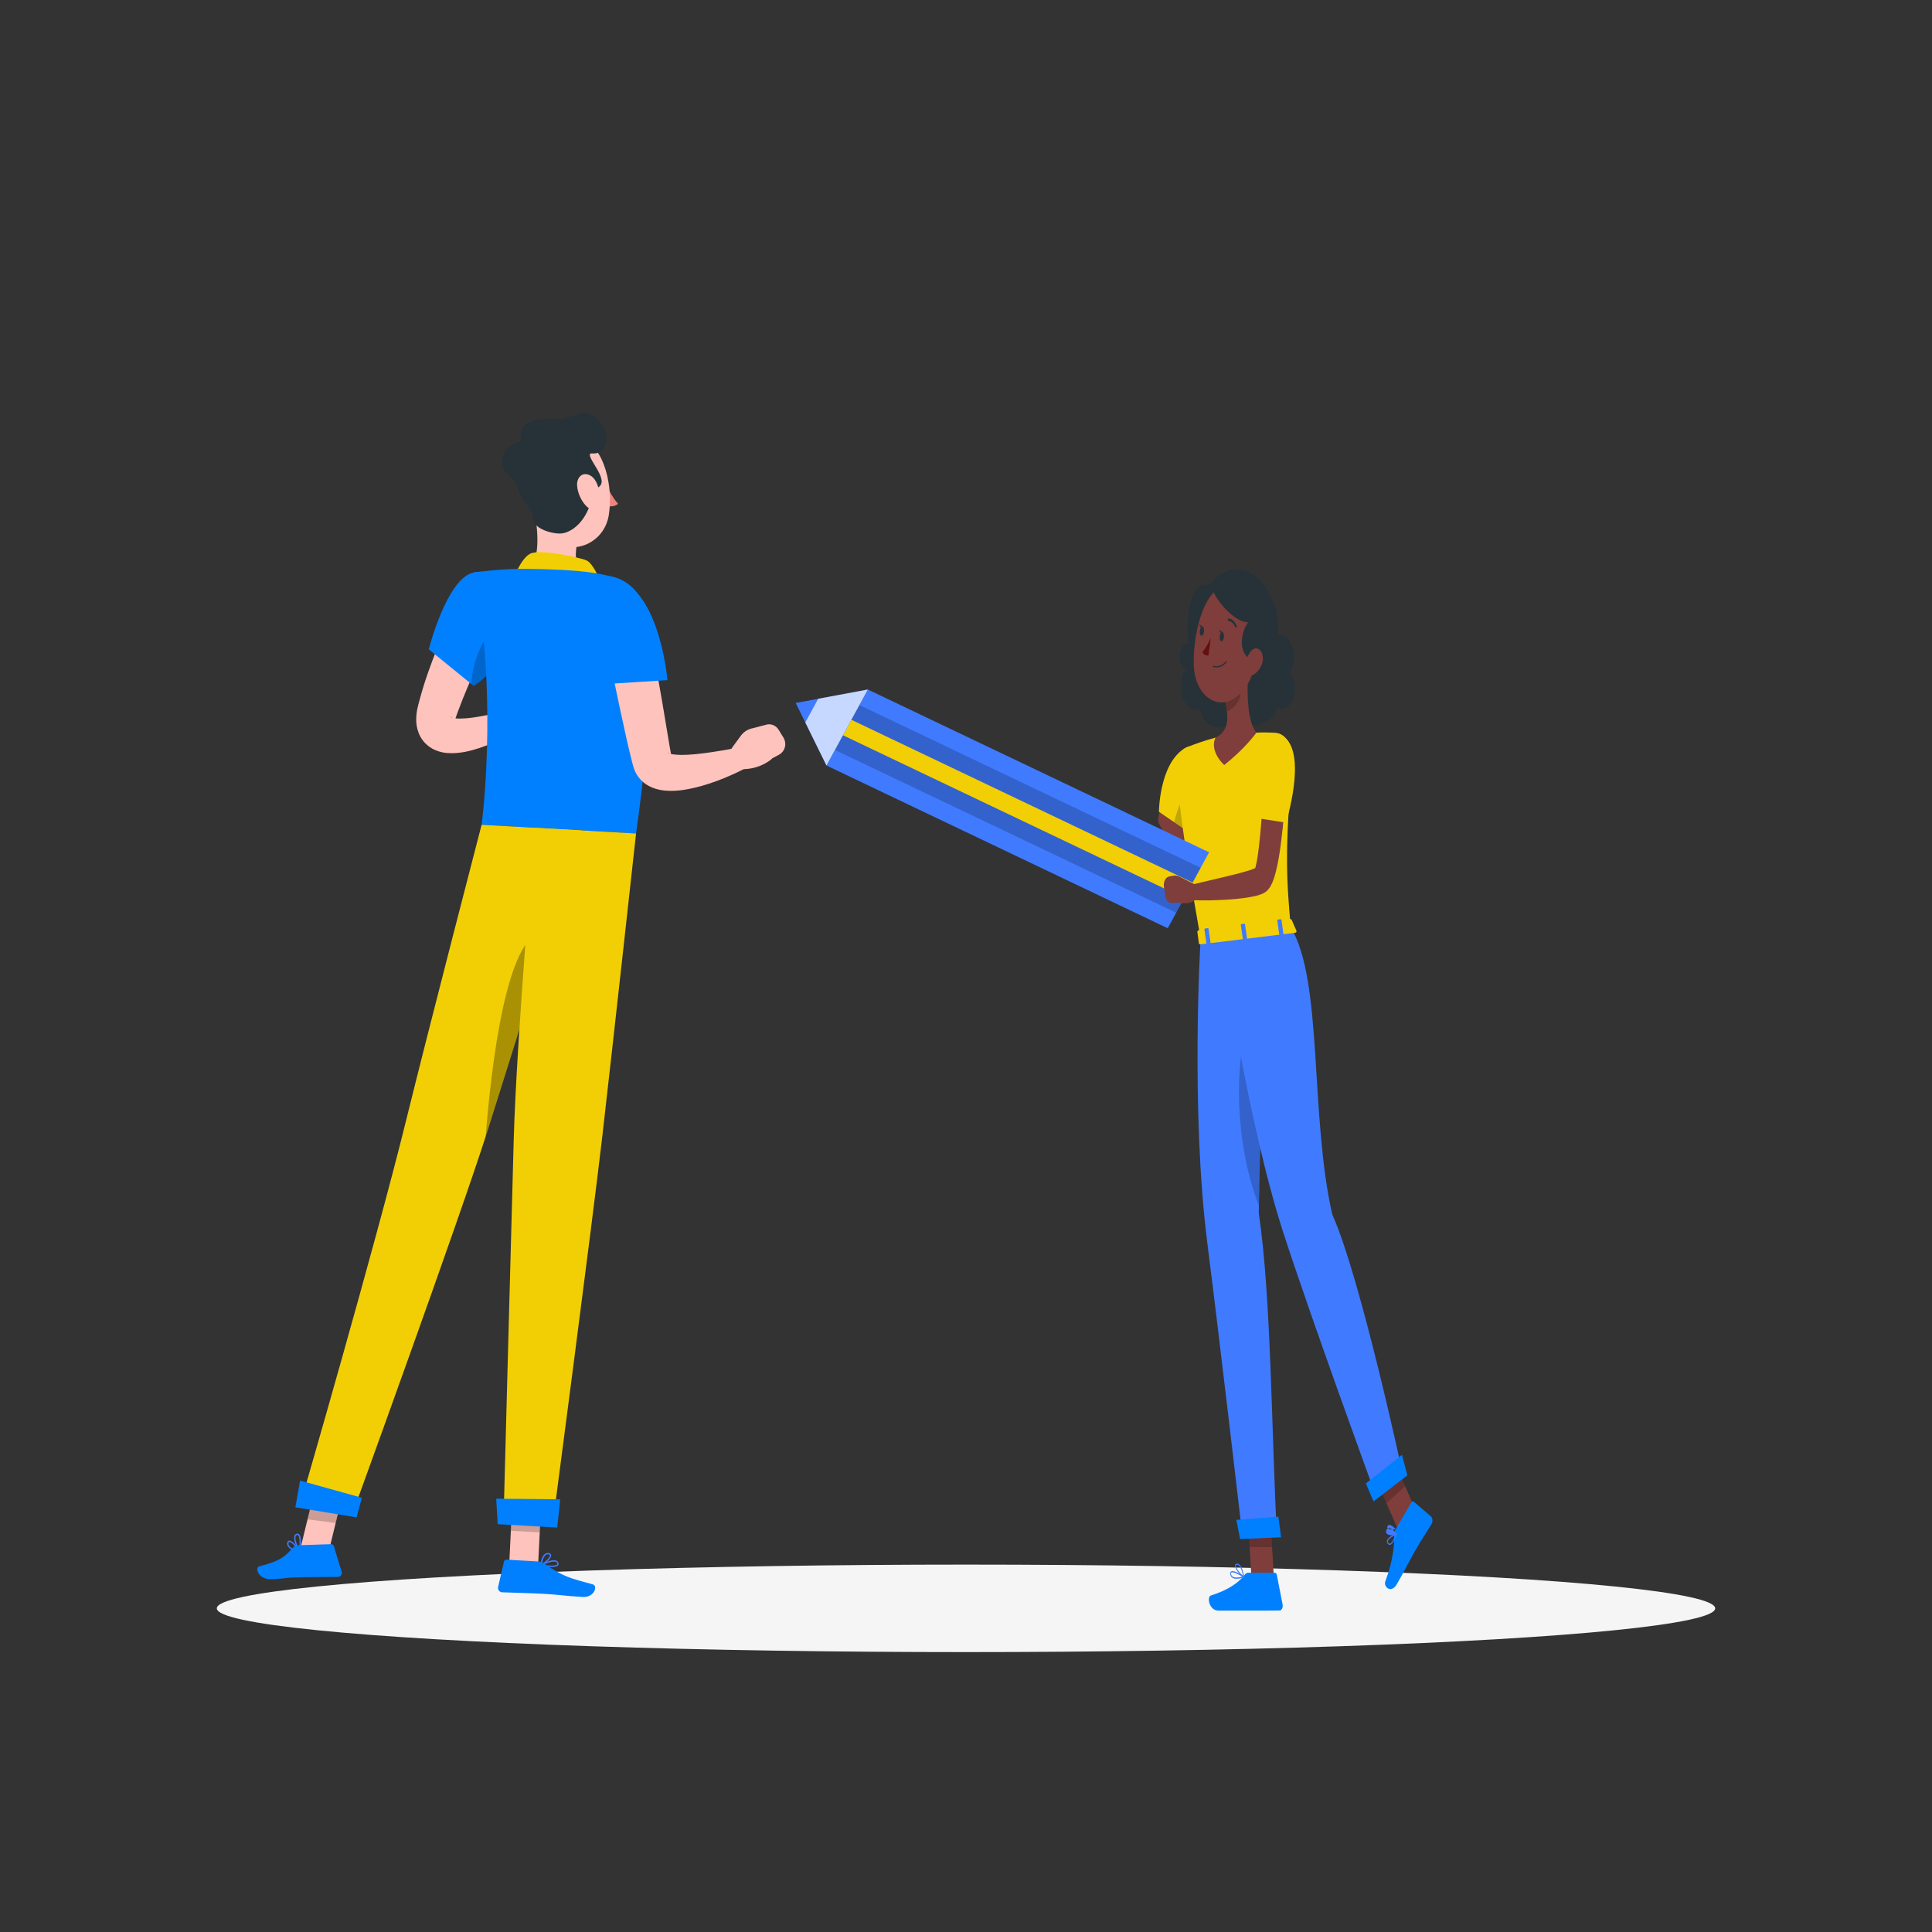 <?xml version="1.0" encoding="utf-8"?>
<!-- Generator: Adobe Illustrator 25.0.0, SVG Export Plug-In . SVG Version: 6.00 Build 0)  -->
<svg version="1.1" xmlns="http://www.w3.org/2000/svg" xmlns:xlink="http://www.w3.org/1999/xlink" x="0px" y="0px"
	 viewBox="0 0 500 500" style="enable-background:new 0 0 500 500;" xml:space="preserve">
<rect x="0" y="0" width="500" height="500" fill="#333333" stroke="none"/>
<style type="text/css">
	.st0{display:none;fill:#EBEBEB;}
	.st1{display:none;}
	.st2{display:inline;fill:#F0F0F0;}
	.st3{display:inline;fill:#FFFFFF;}
	.st4{display:inline;fill:#E6E6E6;}
	.st5{display:inline;}
	.st6{fill:#E0E0E0;}
	.st7{fill:#E6E6E6;}
	.st8{fill:#F0F0F0;}
	.st9{fill:#407BFF;}
	.st10{opacity:0.9;fill:#FFFFFF;}
	.st11{fill:#F5F5F5;}
	.st12{display:none;fill:#263238;}
	.st13{fill:#263238;}
	.st14{fill:#7F3E3B;}
	.st15{fill:#F2CF05;}
	.st16{opacity:0.2;}
	.st17{display:none;fill:#7F3E3B;}
	.st18{fill:#0080FF;}
	.st19{display:none;fill:#FFFFFF;}
	.st20{fill:#630F0F;}
	.st21{opacity:0.7;fill:#FFFFFF;}
	.st22{display:inline;fill:#407BFF;}
	.st23{display:inline;opacity:0.7;fill:#FFFFFF;}
	.st24{fill:#ED847E;}
	.st25{display:none;fill:#407BFF;}
	.st26{fill:#FFC3BD;}
	.st27{opacity:0.3;}
	.st28{fill:#FFC3BD;stroke:#FFC3BD;stroke-miterlimit:10;}
</style>
<g id="Background_Complete">
	<g>
		<rect y="382.4" class="st0" width="500" height="0.25"/>
		<rect x="416.78" y="398.49" class="st0" width="33.12" height="0.25"/>
		<rect x="322.53" y="401.21" class="st0" width="8.69" height="0.25"/>
		<rect x="396.59" y="389.21" class="st0" width="19.19" height="0.25"/>
		<rect x="52.46" y="390.89" class="st0" width="43.19" height="0.25"/>
		<rect x="104.56" y="390.89" class="st0" width="6.33" height="0.25"/>
		<rect x="131.47" y="395.11" class="st0" width="93.68" height="0.25"/>
		<path class="st0" d="M237.01,337.8H43.92c-3.15,0-5.71-2.56-5.71-5.71V60.66c0-3.15,2.56-5.71,5.71-5.71h193.1
			c3.15,0,5.71,2.56,5.71,5.71v271.43C242.72,335.24,240.16,337.8,237.01,337.8z M43.92,55.2c-3.01,0-5.46,2.45-5.46,5.46v271.43
			c0,3.01,2.45,5.46,5.46,5.46h193.1c3.01,0,5.46-2.45,5.46-5.46V60.66c0-3.01-2.45-5.46-5.46-5.46H43.92z"/>
		<path class="st0" d="M453.31,337.8h-193.1c-3.15,0-5.71-2.56-5.71-5.71V60.66c0-3.15,2.56-5.71,5.71-5.71h193.1
			c3.15,0,5.71,2.56,5.71,5.71v271.43C459.02,335.24,456.46,337.8,453.31,337.8z M260.21,55.2c-3.01,0-5.46,2.45-5.46,5.46v271.43
			c0,3.01,2.45,5.46,5.46,5.46h193.1c3.01,0,5.46-2.45,5.46-5.46V60.66c0-3.01-2.45-5.46-5.46-5.46H260.21z"/>
	</g>
	<g>
		<g class="st1">
			
				<rect x="81.39" y="103.92" transform="matrix(-1 -1.224647e-16 1.224647e-16 -1 501.775 314.756)" class="st2" width="339" height="106.91"/>
			
				<rect x="86.3" y="108.84" transform="matrix(-1 -1.224647e-16 1.224647e-16 -1 501.775 314.756)" class="st3" width="329.17" height="97.08"/>
			<rect x="79.61" y="103.92" class="st4" width="1.77" height="106.91"/>
		</g>
		<g class="st1">
			
				<rect x="220.71" y="283.33" transform="matrix(-1 -1.224647e-16 1.224647e-16 -1 447.983 665.731)" class="st4" width="6.57" height="99.06"/>
			
				<rect x="218.64" y="283.33" transform="matrix(-1 -1.224647e-16 1.224647e-16 -1 441.832 665.731)" class="st2" width="4.56" height="99.06"/>
			<rect x="217.22" y="283.33" class="st2" width="173.35" height="11.17"/>
			
				<rect x="393.51" y="294.5" transform="matrix(-1 -1.224647e-16 1.224647e-16 -1 793.593 676.898)" class="st4" width="6.57" height="87.89"/>
			
				<rect x="391.44" y="294.5" transform="matrix(-1 -1.224647e-16 1.224647e-16 -1 787.442 676.898)" class="st2" width="4.56" height="87.89"/>
			
				<rect x="435.07" y="294.5" transform="matrix(-1 -1.224647e-16 1.224647e-16 -1 876.715 676.898)" class="st4" width="6.57" height="87.89"/>
			
				<rect x="433" y="294.5" transform="matrix(-1 -1.224647e-16 1.224647e-16 -1 870.563 676.898)" class="st4" width="4.56" height="87.89"/>
			
				<rect x="262.27" y="294.5" transform="matrix(-1 -1.224647e-16 1.224647e-16 -1 531.105 676.898)" class="st4" width="6.57" height="87.89"/>
			
				<rect x="260.2" y="294.5" transform="matrix(-1 -1.224647e-16 1.224647e-16 -1 524.953 676.898)" class="st4" width="4.56" height="87.89"/>
			
				<rect x="390.57" y="283.33" transform="matrix(-1 -1.224647e-16 1.224647e-16 -1 832.213 577.836)" class="st4" width="51.07" height="11.17"/>
		</g>
		<g class="st1">
			<path class="st4" d="M290.81,236.62h57.73c8.96,0,17.05,7.76,19.17,18.39l6.65,33.44l13.67-0.05h0.04
				c6.51,0,12.11,5.57,13.33,13.28l1.82,11.45c2.75,0.48,5.11,3.01,5.77,6.35H308.9c-8.96,0-17.03-7.75-19.15-18.38l-9.55-48.02
				C278.5,244.49,283.57,236.62,290.81,236.62z M389.51,313.04h10.1l-1.69-10.56c-0.9-5.68-5.04-9.8-9.84-9.8h-0.04l-12.82,0.05
				l1.62,8.15C378.23,307.91,383.58,313.04,389.51,313.04z"/>
			<g class="st5">
				<polygon class="st6" points="310.6,319.48 307.71,319.48 302.25,382.4 305.13,382.4 				"/>
				<polygon class="st6" points="321.42,319.48 318.54,319.48 313.07,382.4 315.96,382.4 				"/>
			</g>
			<g class="st5">
				<polygon class="st6" points="396.46,319.48 399.34,319.48 404.81,382.4 401.92,382.4 				"/>
				<polygon class="st6" points="385.63,319.48 388.52,319.48 393.98,382.4 391.1,382.4 				"/>
			</g>
		</g>
		<g class="st1">
			<g class="st5">
				<path class="st7" d="M256.69,263.45c4.91,5.48,22.48,11.19,27.68-6.03c3.78-12.53-17.36-21.79-30-22.32
					c-13.63-0.58-21.68,4.22-21.68,4.22S243.52,248.74,256.69,263.45z"/>
				<path class="st7" d="M284.37,267.1c-6.9,0.74-18.64-4.54-13.99-19.04c4.64-14.49,14.15-15.84,20.43-17.05
					c8.01-1.54,24.02,5,24.02,5S291.28,266.37,284.37,267.1z"/>
				<path class="st7" d="M266.32,240.62c8.69,3.95,15.98,5.29,11.87-7.01c-4.12-12.3-9.13-18.21-17.29-20.71
					c-10.41-3.19-22.76,3.66-22.76,3.66S257.62,236.67,266.32,240.62z"/>
				<path class="st7" d="M278.12,239.79c-6.64,1.96-11.87,1.55-6.92-10.3c4.95-11.85,8.25-13.34,13.92-15.61
					c10.49-4.2,19.28,3.34,19.28,3.34S284.76,237.83,278.12,239.79z"/>
				<path class="st7" d="M263.67,220.23c7.21,6.32,13.85,10.32,13.56,0.5c-0.3-9.82-5.4-18.62-13.16-22.58
					c-5.34-2.73-17.15-1.49-17.15-1.49S256.46,213.92,263.67,220.23z"/>
				<path class="st7" d="M282.26,218.59c-4.72,3.76-8.81,5.74-7.33-2.23c1.49-7.98,4.12-10.13,8.64-12.94
					c5.76-3.59,12.04-1.85,12.04-1.85S286.98,214.83,282.26,218.59z"/>
			</g>
			<g class="st5">
				<polygon class="st8" points="249.78,263.26 297.17,263.26 290.93,283.33 256.02,283.33 				"/>
			</g>
		</g>
	</g>
</g>
<g id="Background_Simple" class="st1">
	<g class="st5">
		<path class="st9" d="M262,156.1c42.34-6.24,81.06-25.43,121.51,2.24c31.89,21.82,42.29,64.15,27.34,99.36
			c-17.46,41.1-59.5,50.62-93.14,73.59c-29.96,20.46-66.57,54.67-105.52,33.34c-33.12-18.13-29.12-67.61-66.62-86.48
			c-38.78-19.51-70.38-17.45-76.08-73.13c-4.23-41.4,18.75-83.11,64.49-82.5C179.34,123.11,213.24,163.27,262,156.1z"/>
		<path class="st10" d="M262,156.1c42.34-6.24,81.06-25.43,121.51,2.24c31.89,21.82,42.29,64.15,27.34,99.36
			c-17.46,41.1-59.5,50.62-93.14,73.59c-29.96,20.46-66.57,54.67-105.52,33.34c-33.12-18.13-29.12-67.61-66.62-86.48
			c-38.78-19.51-70.38-17.45-76.08-73.13c-4.23-41.4,18.75-83.11,64.49-82.5C179.34,123.11,213.24,163.27,262,156.1z"/>
	</g>
</g>
<g id="Shadow_1_">
	<ellipse id="_x3C_Path_x3E__239_" class="st11" cx="250" cy="416.24" rx="193.89" ry="11.32"/>
</g>
<g id="Character_2">
	<g>
		<path class="st12" d="M339.09,415.25C339.09,415.25,339.09,415.25,339.09,415.25c-0.32,0-31.89-0.5-32.44-4.34
			c-0.12-0.8,0.58-1.23,0.81-1.37c2.47-1.53,38.13-2.31,71.17-2.18c15.94,0.06,68.14,0.53,70.81,3.92c0.26,0.33,0.22,0.69,0.19,0.83
			c-0.11,0.5-0.29,1.33-7.34,2.57c-0.19,0.03-0.37-0.16-0.39-0.43c-0.02-0.27,0.11-0.52,0.31-0.56c4.88-0.86,6.25-1.5,6.64-1.79
			c-2.48-1.95-30.25-3.36-69.91-3.52c-36.51-0.16-69.11,0.81-71.19,2.09c-0.21,0.13-0.32,0.24-0.37,0.3
			c1.14,1.68,15.78,3.3,31.72,3.5c0.2,0,0.35,0.23,0.35,0.5C339.44,415.03,339.28,415.25,339.09,415.25z"/>
		<g>
			<path class="st13" d="M313.07,151.46c7.82-10.44,18.65,0.76,17.67,12.61c4.75,0.72,5.02,7.29,2.98,10.18
				c2.59,1.67,1.41,10.96-3.15,8.88c-0.86,4.31-8.14,6.59-9.53,2.53c-3.18,4-9.66,3.6-10.37-2.07c-5.26,1.56-6.45-8.68-3.4-10.62
				c-3.04,0.73-2.31-7.21,0.39-6.23C306.73,163.46,307.3,149.23,313.07,151.46z"/>
			<path class="st14" d="M304.73,207.83c0.73,1.18,1.3,2.37,1.89,3.63c0.55,1.27,1.06,2.6,1.51,3.99c0.46,1.39,0.83,2.86,1.11,4.45
				c0.13,0.81,0.25,1.61,0.32,2.49l0.06,0.65c0,0.01,0.02,0.22,0.02,0.38c0,0.17-0.01,0.38-0.04,0.62
				c-0.06,0.48-0.24,1.23-0.67,2.02c-0.43,0.81-0.99,1.42-1.38,1.76c-0.41,0.36-0.71,0.53-0.95,0.67c-0.49,0.25-0.8,0.34-1.08,0.41
				c-1.07,0.24-1.73,0.17-2.45,0.13c-0.69-0.05-1.34-0.15-1.97-0.27c-1.25-0.25-2.45-0.54-3.61-0.92c-1.16-0.37-2.3-0.76-3.43-1.18
				c-1.11-0.46-2.22-0.9-3.29-1.43c-0.53-0.27-0.56-1.2-0.06-2.09c0.44-0.78,1.14-1.26,1.66-1.19l0,0l3.66,0.51
				c1.21,0.18,2.43,0.35,3.65,0.48c1.23,0.12,2.44,0.27,3.66,0.32c0.61,0.03,1.21,0.05,1.8,0.02c0.57-0.02,1.21-0.1,1.54-0.22
				c0.07-0.02,0.11-0.06-0.01,0c-0.07,0.04-0.18,0.09-0.42,0.29c-0.22,0.19-0.61,0.61-0.93,1.19c-0.31,0.57-0.42,1.09-0.46,1.35
				c-0.02,0.13-0.02,0.23-0.02,0.3c0,0.05,0.01,0.16,0,0.08l-0.08-0.49c-0.09-0.66-0.26-1.3-0.41-1.95
				c-0.31-1.29-0.75-2.51-1.18-3.74c-0.45-1.22-0.95-2.39-1.5-3.53c-0.51-1.16-1.12-2.29-1.67-3.33l-0.03-0.06
				c-0.62-1.16-0.04-3.29,1.29-4.74C302.55,207.05,304.08,206.79,304.73,207.83z"/>
			<path class="st15" d="M306.33,193.83c-6.32,4.19-6.4,16.26-6.4,16.26l7.76,5.3c0,0,4.69-10.18,4.11-14.62
				C311.2,196.14,309.88,191.48,306.33,193.83z"/>
			<path class="st16" d="M308.32,202.93c-1.37,1.19-3.46,5.63-4.45,9.85l3.83,2.62c0,0,2.94-6.4,3.87-11.26
				C311.18,202.71,310.05,201.57,308.32,202.93z"/>
			<path class="st17" d="M297.12,191.4c0.03-1.12-0.58-2.06-1.38-2.1l-2.42-0.13c-0.7-0.04-1.32,0.65-1.46,1.62l-0.27,1.88
				c-0.09,0.64-0.1,1.31-0.02,1.95c0.24,1.97,0.23,2.85,0.75,5.95l2.64,0.75c2.76-2.65,2.07-7.14,2.07-7.14L297.12,191.4z"/>
			<polygon class="st14" points="329.7,408.68 323.94,409.45 322.84,390.7 328.6,389.93 			"/>
			<polygon class="st14" points="367.07,392.45 362.24,396.84 355.16,380.7 359.99,376.32 			"/>
			<path class="st18" d="M361.16,395.85l4.13-7.07c0.15-0.26,0.4-0.32,0.6-0.15l4.42,3.81c0.46,0.4,0.56,1.35,0.2,1.93
				c-1.47,2.43-2.26,3.5-4.08,6.61c-1.12,1.91-3.39,6.37-4.93,9.01c-1.51,2.58-3.47,0.63-3-0.67c2.13-5.81,2.33-9.3,2.31-12.11
				C360.82,396.71,360.94,396.23,361.16,395.85z"/>
			<path class="st18" d="M323.07,407.02h6.84c0.25,0,0.47,0.24,0.54,0.59l1.49,7.66c0.15,0.79-0.26,1.52-0.83,1.53
				c-2.41,0.03-3.55,0.02-6.56,0.02c-1.85,0-6.64,0-9.2,0c-2.5,0-3.02-3.57-1.99-3.9c4.64-1.45,7.31-3.45,8.75-5.36
				C322.36,407.2,322.71,407.02,323.07,407.02z"/>
			<polygon class="st16" points="322.84,390.7 323.41,400.37 329.22,400.37 328.61,389.93 			"/>
			<polygon class="st16" points="360,376.32 355.16,380.71 358.81,389.02 363.64,384.64 			"/>
			<path class="st15" d="M304.5,198.67c0.19,5.39,1.43,17.42,6.22,44.22l23.34-2.85c-1.11-12.23-1.64-20.2,0.46-42.92
				c0.35-3.82-1.67-7.28-4.39-7.46c-1.52-0.1-3.24-0.14-4.96-0.05c-3.94,0.21-7.17,0.43-10.6,1.3c-2.58,0.65-5.38,1.67-7.32,2.43
				C305.56,193.99,304.42,196.2,304.5,198.67z"/>
			<path class="st14" d="M323.08,172.86c-0.37,4.9-0.5,13.82,2.08,16.75c0,0-2.76,3.98-8.34,8.38c-4.06-3.97-2.26-7.08-2.26-7.08
				c3.72-1.75,3.38-5.73,2.49-9.39L323.08,172.86z"/>
			<path class="st16" d="M320.62,176.39l-3.57,5.12c0.21,0.87,0.39,1.75,0.49,2.62c1.43-0.47,3.51-2.58,3.53-4.75
				C321.09,178.3,320.78,176.88,320.62,176.39z"/>
			<path class="st14" d="M326.13,165.2c-1.45,7.83-1.94,11.19-5.34,14.47c-5.11,4.94-11.6,0.71-11.84-7.57
				c-0.21-7.46,2.19-19.02,8.12-20.65C322.91,149.85,327.58,157.37,326.13,165.2z"/>
			<path class="st13" d="M313.57,152.24c1.86,4.46,6.54,8.88,9.43,8.83c-2,2.58-3.01,9.39,2.3,9.99c3.24-6.07,3.39-10.53,2.59-12.74
				C327.09,156.12,320.84,145.79,313.57,152.24z"/>
			<path class="st19" d="M320.21,178.74l-0.06-1c2.45-0.32,4.27-1.88,4.87-4.19c0.35-1.33,0.2-2.69-0.39-3.55
				c-0.85-1.24-2.01-0.21-3.55,1.37c-0.62,0.64-1.21,1.25-1.75,1.54l-0.25-0.93c0.45-0.25,1.01-0.81,1.59-1.42
				c1.4-1.43,3.13-3.22,4.48-1.26c0.78,1.14,0.99,2.9,0.54,4.59C324.98,176.58,322.93,178.39,320.21,178.74z"/>
			<path class="st14" d="M326.59,171.84c-0.54,1.49-1.53,2.49-2.46,2.88c-1.4,0.6-2.14-1.17-1.77-3.07
				c0.33-1.71,1.46-4.07,2.88-3.84C326.64,168.05,327.21,170.14,326.59,171.84z"/>
			<path class="st9" d="M310.72,242.89c0,0-2.7,44.31,1.8,79.35c3.01,23.47,9.03,75.33,9.03,75.33l8.91-0.36
				c-1.39-26.01-1.47-61.81-4.7-83.3c0.57-29.41,2.06-73.11,2.06-73.11L310.72,242.89z"/>
			<path class="st16" d="M322.93,265.41c-3.25,8.76-3.68,29.73,2.86,46.64c0.25-12.08,0.63-26.27,1-38.8L322.93,265.41z"/>
			<polygon class="st18" points="320.93,398.3 331.55,397.85 330.84,392.51 319.97,393.35 			"/>
			<path class="st9" d="M315.82,242.37c0,0,6.91,47.82,16.36,76.82c7.63,23.43,23.66,67.26,23.66,67.26l7.2-4.89
				c0,0-10.9-50.88-18.25-67.27c-5.84-25.57-2.35-60.44-10.73-74.26L315.82,242.37z"/>
			<polygon class="st18" points="355.47,388.56 364.23,381.82 362.82,376.52 353.48,383.92 			"/>
			<path class="st15" d="M334.29,238.06l1.23,2.83c0.1,0.22-0.08,0.48-0.35,0.51l-24.48,2.99c-0.21,0.03-0.39-0.1-0.42-0.28
				l-0.39-2.93c-0.03-0.2,0.14-0.4,0.37-0.43l23.64-2.89C334.07,237.84,334.23,237.92,334.29,238.06z"/>
			<path class="st9" d="M331.35,242.18l0.63-0.08c0.13-0.02,0.22-0.12,0.2-0.23l-0.53-3.8c-0.02-0.11-0.13-0.19-0.26-0.17
				l-0.63,0.08c-0.13,0.02-0.22,0.12-0.2,0.23l0.53,3.8C331.11,242.12,331.22,242.2,331.35,242.18z"/>
			<path class="st9" d="M312.49,244.49l0.63-0.08c0.13-0.02,0.22-0.12,0.2-0.23l-0.53-3.8c-0.02-0.11-0.13-0.19-0.26-0.17
				l-0.63,0.08c-0.13,0.02-0.22,0.12-0.2,0.23l0.53,3.8C312.25,244.43,312.37,244.5,312.49,244.49z"/>
			<path class="st9" d="M321.92,243.34l0.63-0.08c0.13-0.02,0.22-0.12,0.2-0.23l-0.53-3.8c-0.02-0.11-0.13-0.19-0.26-0.17
				l-0.63,0.08c-0.13,0.02-0.22,0.12-0.2,0.23l0.53,3.8C321.68,243.27,321.79,243.35,321.92,243.34z"/>
			<path class="st13" d="M316.75,164.93c-0.09,0.65-0.4,1.1-0.7,1.02c-0.3-0.08-0.47-0.67-0.38-1.32c0.09-0.65,0.4-1.1,0.7-1.02
				C316.67,163.7,316.84,164.29,316.75,164.93z"/>
			<path class="st13" d="M311.59,163.5c-0.09,0.65-0.4,1.1-0.7,1.02c-0.3-0.08-0.47-0.67-0.38-1.32s0.4-1.1,0.7-1.02
				C311.51,162.26,311.68,162.85,311.59,163.5z"/>
			<path class="st13" d="M311.34,162.25l-1.03-0.75C310.31,161.5,310.7,162.87,311.34,162.25z"/>
			<path class="st20" d="M313.36,165.11c0,0-1.16,2.56-2.2,3.67c0.49,0.96,1.57,0.88,1.57,0.88L313.36,165.11z"/>
			<path class="st13" d="M314.84,172.74c1.62,0,2.56-1.33,2.6-1.4c0.04-0.06,0.04-0.16,0-0.23c-0.04-0.06-0.12-0.06-0.16,0
				c-0.01,0.02-1.24,1.75-3.25,1.19c-0.06-0.02-0.12,0.04-0.13,0.13c-0.01,0.09,0.03,0.17,0.09,0.19
				C314.29,172.7,314.58,172.74,314.84,172.74z"/>
			<path class="st19" d="M310.15,179.58c-1.84-1.94-2.17-6.87-1.94-9.92c0.17-2.28,4.41-2.63,4.41-2.63s6.68,3.71,7.28,5.7
				c0.99,3.3,1.13,7.17-0.61,8.59C317.54,182.74,312.56,182.12,310.15,179.58z"/>
			<path class="st13" d="M319.85,162.43c0.04,0,0.08-0.02,0.12-0.05c0.11-0.09,0.14-0.29,0.08-0.44c-0.77-1.8-2.01-1.88-2.06-1.88
				c-0.13,0.01-0.23,0.13-0.23,0.31c-0.01,0.18,0.09,0.33,0.22,0.33c0.04,0,1.05,0.08,1.69,1.57
				C319.7,162.37,319.77,162.43,319.85,162.43z"/>
			<path class="st12" d="M310.16,159.84c0.04,0,0.08-0.01,0.11-0.04c1.09-0.86,2-0.19,2.01-0.19c0.11,0.08,0.25,0.02,0.31-0.13
				c0.06-0.16,0.02-0.35-0.1-0.43c-0.05-0.03-1.15-0.83-2.45,0.19c-0.11,0.09-0.15,0.28-0.09,0.44
				C310,159.78,310.08,159.84,310.16,159.84z"/>
			<path class="st14" d="M332.67,204.57c-0.18,4.31-0.53,8.48-1.05,12.75c-0.25,2.14-0.57,4.26-1.02,6.48
				c-0.23,1.12-0.48,2.23-0.9,3.5c-0.22,0.64-0.46,1.31-0.96,2.17l-0.22,0.33c-0.09,0.12-0.18,0.24-0.27,0.36
				c-0.12,0.14-0.31,0.34-0.41,0.43c-0.1,0.09-0.24,0.2-0.32,0.25c-0.38,0.26-0.64,0.38-0.89,0.49c-0.96,0.41-1.72,0.55-2.51,0.72
				c-0.78,0.15-1.54,0.27-2.29,0.38c-1.51,0.19-3,0.34-4.5,0.42c-1.49,0.08-2.98,0.13-4.46,0.17c-1.49,0-2.97,0.01-4.47-0.07
				l-0.01,0c-0.78-0.04-1.38-0.97-1.35-2.07c0.03-0.96,0.53-1.73,1.18-1.89l8.68-2.05c1.44-0.35,2.87-0.69,4.28-1.07
				c0.7-0.19,1.4-0.39,2.07-0.6c0.65-0.22,1.35-0.47,1.79-0.71c0.1-0.05,0.19-0.12,0.14-0.1c0.01,0-0.06,0.03-0.08,0.06
				c-0.03,0.02-0.15,0.14-0.19,0.2c-0.03,0.03-0.05,0.05-0.07,0.09c-0.01,0.01-0.02,0.02-0.03,0.04c-0.04,0.05,0.07-0.21,0.14-0.52
				c0.17-0.65,0.34-1.53,0.48-2.43c0.29-1.82,0.5-3.8,0.7-5.78c0.2-1.99,0.35-4.01,0.49-6.03c0.16-2.01,0.28-4.08,0.42-6.06
				l0.01-0.08c0.15-2.2,1.54-3.81,3.09-3.59C331.64,200.56,332.76,202.44,332.67,204.57z"/>
			<g>
				<g>
					<polygon class="st9" points="213.89,198.11 224.6,178.45 312.92,220.57 302.21,240.23 					"/>
					<polygon class="st16" points="216.08,194.1 222.41,182.46 310.73,224.58 304.4,236.22 					"/>
					<polygon class="st15" points="218.15,190.28 220.33,186.28 308.66,228.4 306.48,232.4 					"/>
				</g>
				<polygon class="st9" points="224.6,178.45 205.93,181.93 213.89,198.11 				"/>
				<polygon class="st21" points="213.89,198.11 208.41,186.97 211.75,180.84 224.6,178.45 				"/>
			</g>
			<path class="st14" d="M309.33,228.94l-4.08-2.07c-0.51-0.26-1.05-0.34-1.59-0.24l-1.08,0.2c-0.94,0.17-1.56,1.45-1.35,2.75
				l0.39,2.37c0.17,1.05,0.85,1.78,1.61,1.74l1.8-0.08c0,0,3.31,0.97,4.97-1.48L309.33,228.94z"/>
			<path class="st15" d="M332.71,191.04c5.39,5.04,0.1,21.87,0.1,21.87l-9.2-1.46c0,0-0.14-12.38,1.68-17
				C326.83,190.52,329.62,188.15,332.71,191.04z"/>
			<path class="st9" d="M359.52,399.8c0.07,0.02,0.15,0.02,0.23,0.01c0.71-0.14,1.39-1.79,1.72-2.76c0.02-0.06,0.01-0.13-0.02-0.18
				c-0.03-0.05-0.08-0.07-0.12-0.05c-0.22,0.1-2.2,0.99-2.39,1.97c-0.03,0.15-0.03,0.38,0.12,0.61
				C359.2,399.63,359.35,399.76,359.52,399.8z M361.14,397.25c-0.5,1.33-1.02,2.15-1.43,2.24c-0.18,0.03-0.33-0.06-0.48-0.3
				c-0.09-0.13-0.08-0.24-0.07-0.31C359.28,398.28,360.46,397.58,361.14,397.25z"/>
			<path class="st9" d="M359.57,397.25c0.64,0.17,1.46,0.08,1.84-0.12c0.04-0.02,0.06-0.07,0.07-0.12c0.01-0.06-0.01-0.11-0.04-0.15
				c-0.05-0.06-1.33-1.54-2.15-1.36c-0.21,0.05-0.38,0.2-0.49,0.45c-0.18,0.39-0.08,0.67,0,0.81
				C358.94,397,359.23,397.16,359.57,397.25z M361.21,395.75c-0.66,0.21-1.87,0.12-2.15-0.36c-0.05-0.08-0.09-0.2,0.02-0.43
				c0.08-0.17,0.19-0.27,0.34-0.31C359.97,394.52,360.84,395.36,361.21,395.75z"/>
			<path class="st9" d="M320.03,408.58c0.66,0,1.37-0.18,1.87-0.34c0.05-0.02,0.08-0.07,0.09-0.14c0.01-0.07-0.02-0.13-0.06-0.16
				c-0.28-0.19-2.76-1.81-3.39-1.21c-0.08,0.08-0.17,0.22-0.16,0.5c0.02,0.38,0.13,0.68,0.34,0.91
				C319.02,408.47,319.51,408.58,320.03,408.58z M321.51,408.03c-0.74,0.2-2.1,0.45-2.66-0.15c-0.16-0.17-0.24-0.39-0.25-0.67
				c-0.01-0.13,0.03-0.18,0.06-0.21C319.01,406.67,320.48,407.39,321.51,408.03z"/>
			<path class="st9" d="M321.88,408.25c0.03,0,0.05-0.01,0.07-0.04c0.03-0.04,0.05-0.1,0.04-0.16c-0.02-0.15-0.59-3.61-1.93-3.39
				c-0.34,0.06-0.43,0.29-0.45,0.48c-0.08,0.88,1.48,2.66,2.23,3.09C321.85,408.25,321.86,408.25,321.88,408.25z M320.18,404.98
				c0.86,0,1.36,2.01,1.53,2.82c-0.81-0.6-1.93-2.04-1.87-2.61c0-0.04,0.02-0.17,0.25-0.21
				C320.11,404.98,320.14,404.98,320.18,404.98z"/>
			<path class="st13" d="M316.5,163.69l-1.03-0.75C315.47,162.93,315.86,164.3,316.5,163.69z"/>
		</g>
	</g>
</g>
<g id="Character_1">
	<g>
		<path class="st12" d="M146.77,423.05c-18.79-1.07-40.24-3.24-64.26-6.51c-5.45-0.74-14.38-1.35-23.84-1.98
			c-26.36-1.78-45.13-3.34-46.46-7.19c-0.17-0.49-0.17-1.25,0.8-2.12l0.33,0.37l-0.33-0.37c3.65-3.28,52.68-2.16,96.68,0.27
			c42.33,2.34,94.65,6.7,102.84,11.28c0.95,0.53,1.37,1.12,1.26,1.76c-0.19,1-1.59,2.21-10.58,3.51
			C188.47,424.02,169.59,424.35,146.77,423.05z M13.69,405.99c-0.45,0.4-0.63,0.76-0.53,1.05c1.22,3.52,26.86,5.25,45.58,6.52
			c9.47,0.64,18.42,1.25,23.9,1.99c53.12,7.23,93.64,9.09,120.44,5.52c9.03-1.31,9.69-2.48,9.73-2.7c0.02-0.09-0.12-0.34-0.76-0.7
			c-7.52-4.22-56.85-8.67-102.41-11.16C57.8,403.65,16.54,403.42,13.69,405.99L13.69,405.99z"/>
		<g class="st1">
			<g class="st5">
				
					<rect x="153" y="152.84" transform="matrix(0.96 0.28 -0.28 0.96 81.176 -35.179)" class="st9" width="21.36" height="227.22"/>
				
					<rect x="157.36" y="152.84" transform="matrix(0.96 0.28 -0.28 0.96 81.179 -35.18)" class="st16" width="12.64" height="227.22"/>
				
					<rect x="161.51" y="152.84" transform="matrix(0.96 0.28 -0.28 0.96 81.174 -35.178)" class="st9" width="4.35" height="227.22"/>
			</g>
			<polygon class="st22" points="121.61,372.52 122.27,408.4 142.12,378.51 			"/>
			<polygon class="st23" points="142.12,378.5 128.46,399.08 122.07,397.21 121.61,372.52 			"/>
		</g>
		<g>
			<path class="st24" d="M156.76,125.21c0,0,1.59,3.49,3.2,5.15c-0.99,1.03-2.82,0.6-2.82,0.6L156.76,125.21z"/>
			<path class="st25" d="M144.38,126.14c5.16,0.49,10.13,1.73,12.92,1.89c1.33,0.08,2.47,0.98,2.86,2.26
				c0.74,2.39,0.44,4.89-0.93,8.35c-1.83,4.62-10.63,2.95-14.32,1.8C145.07,135.03,144.38,126.14,144.38,126.14z"/>
			<path class="st26" d="M129.59,159.52c-1.95,3.87-3.93,7.98-5.79,12.01c-1.86,4.05-3.62,8.13-5.14,12.21l-0.56,1.53
				c-0.17,0.48-0.26,0.71-0.32,0.96c-0.06,0.23-0.08,0.37-0.13,0.32c-0.04-0.04-0.14-0.32-0.39-0.6c-0.23-0.28-0.55-0.41-0.59-0.39
				c-0.06,0.01,0.07,0.1,0.31,0.18c0.5,0.17,1.37,0.24,2.28,0.22c1.86-0.02,3.99-0.35,6.11-0.76c2.12-0.39,4.33-0.94,6.42-1.47
				l0.11-0.03c1.52-0.38,3.06,0.54,3.44,2.05c0.31,1.22-0.23,2.46-1.25,3.1c-1.09,0.68-2.11,1.24-3.19,1.8
				c-1.08,0.55-2.16,1.11-3.3,1.58c-2.26,0.97-4.61,1.83-7.31,2.36c-1.37,0.24-2.82,0.43-4.6,0.29c-0.89-0.08-1.89-0.27-3-0.74
				c-1.09-0.45-2.35-1.31-3.26-2.51c-0.93-1.21-1.4-2.62-1.59-3.79c-0.19-1.19-0.14-2.21-0.04-3.12c0.1-0.89,0.31-1.78,0.47-2.39
				l0.47-1.76c1.28-4.68,2.92-9.16,4.71-13.55c1.83-4.4,3.8-8.6,6.14-12.87c1.5-2.75,4.95-3.76,7.7-2.26
				c2.69,1.47,3.71,4.8,2.35,7.52L129.59,159.52z"/>
			<path class="st26" d="M132.14,184.03l4.4-2.53l1.23,8.35c0,0-2.94,0.36-5.59-0.84c-0.89-0.41-1.4-1.33-1.3-2.27l0.1-0.95
				C131.06,185.06,131.49,184.41,132.14,184.03z"/>
			<path class="st26" d="M143.89,183.45l-0.09,1.64c-0.06,1.04-0.66,1.97-1.58,2.45l-4.44,2.31l-1.23-8.35l3.58-1.05
				C142.07,179.88,144,181.42,143.89,183.45z"/>
			<path class="st13" d="M156.43,124.12c0.04,0.61,0.39,1.1,0.78,1.09c0.39-0.01,0.67-0.51,0.63-1.12c-0.04-0.61-0.39-1.1-0.78-1.09
				C156.67,123.01,156.39,123.51,156.43,124.12z"/>
			<path class="st13" d="M154.02,120.78c-0.08-0.02-0.17-0.06-0.22-0.14c-0.12-0.16-0.1-0.38,0.05-0.5c1.5-1.19,3.05-0.64,3.12-0.62
				c0.19,0.07,0.29,0.27,0.23,0.46c-0.06,0.19-0.26,0.28-0.44,0.21l0,0c-0.05-0.02-1.27-0.43-2.47,0.52
				C154.21,120.77,154.11,120.79,154.02,120.78z"/>
			<path class="st26" d="M138.3,132.26c1.04,5.54,1.64,13.18-2.21,16.62c0,0,1.46,5.65,11.62,6.23c11.17,0.64,5.4-4.57,5.4-4.57
				c-4.63-1.71-4.56-7.01-3.47-11.21L138.3,132.26z"/>
			<path class="st15" d="M155.08,149.78c0,0-1.6-3.96-3.26-4.73c-1.66-0.76-12.24-3.11-14.69-1.71c-2.45,1.4-4.13,6.26-4.13,6.26
				L155.08,149.78z"/>
			<path class="st9" d="M142.27,405.53c0.96,0.05,1.89-0.03,2.2-0.44c0.11-0.14,0.2-0.4-0.01-0.78c-0.12-0.21-0.3-0.36-0.56-0.45
				c-1.24-0.41-3.86,0.93-3.97,0.99c-0.06,0.03-0.1,0.1-0.09,0.18c0.01,0.07,0.07,0.13,0.14,0.15
				C140.46,405.31,141.38,405.48,142.27,405.53z M143.47,404.14c0.12,0.01,0.24,0.03,0.34,0.06c0.16,0.05,0.28,0.14,0.35,0.27
				c0.12,0.23,0.08,0.33,0.03,0.39c-0.35,0.46-2.24,0.37-3.63,0.09C141.25,404.64,142.59,404.09,143.47,404.14z"/>
			<path class="st9" d="M140.01,405.19c0.02,0,0.05,0,0.07-0.01c0.9-0.35,2.7-1.87,2.57-2.73c-0.03-0.2-0.17-0.46-0.66-0.53
				c-0.36-0.06-0.69,0.03-0.98,0.25c-0.96,0.73-1.17,2.74-1.18,2.82c-0.01,0.06,0.02,0.13,0.07,0.17
				C139.94,405.18,139.98,405.19,140.01,405.19z M141.86,402.26c0.03,0,0.07,0.01,0.11,0.01c0.32,0.05,0.34,0.18,0.34,0.22
				c0.08,0.51-1.14,1.72-2.07,2.22c0.1-0.58,0.37-1.78,1-2.25C141.43,402.31,141.63,402.24,141.86,402.26z"/>
			<polygon class="st26" points="131.8,404.55 139.27,404.97 140.12,387.66 132.65,387.23 			"/>
			<path class="st18" d="M139.23,404.1l-8.16-0.46c-0.31-0.02-0.57,0.18-0.64,0.48l-1.52,6.58c-0.16,0.68,0.36,1.37,1.07,1.39
				c2.94,0.12,7.2,0.19,10.9,0.4c4.33,0.25,4.85,0.51,9.92,0.8c3.07,0.17,3.94-2.89,2.66-3.24c-5.84-1.62-7.4-1.84-12.43-5.25
				C140.48,404.42,139.87,404.14,139.23,404.1z"/>
			<path class="st18" d="M122.71,148.14c-7.01,1.21-11.75,19.9-11.75,19.9l11.64,9.48c0,0,6.4-3.6,8.76-12.44
				C133.82,155.82,129.89,146.9,122.71,148.14z"/>
			<path class="st16" d="M128.63,161.67c-3.83,3.56-6.32,9.38-6.66,15.34l0.62,0.52c0,0,6.41-3.61,8.77-12.44
				c0.15-0.55,0.27-1.11,0.38-1.65L128.63,161.67z"/>
			<path class="st18" d="M166.92,158.18c1.48,8.18,2.33,24.86-2.31,57.54l-39.97-2.28c0.76-5.67,3.81-35.97-1.93-65.3
				c0,0,6.86-0.99,13.39-0.93c5.11,0.04,12.5,0.3,16.99,0.97c1.87,0.28,3.71,0.65,5.35,1.04
				C162.76,150.23,166.14,153.81,166.92,158.18z"/>
			<g>
				<polygon class="st16" points="140.12,387.66 139.68,396.59 132.21,396.16 132.65,387.24 				"/>
			</g>
			<path class="st26" d="M136.41,123.21c0.94,7.47,1.12,11.88,5.08,15.64c5.96,5.67,14.79,2.06,16.05-5.44
				c1.13-6.75-0.6-17.84-7.98-20.67C142.29,109.95,135.47,115.74,136.41,123.21z"/>
			<path class="st13" d="M153.33,128c0.39-2.43,4.21-1.24,1.3-6.42c-0.97-1.74-2.9-4.33-1.48-4.23c1.45,0.1,3.2-0.2,3.8-3.43
				c0.45-2.45-2.35-7.78-6.7-6.83c-4.35,0.95-3.75,1.57-7.45,1.28c-3.7-0.29-7.55,0.98-7.93,3.05c-0.38,2.08,0.11,2.79,0.11,2.79
				s-4.41,0.4-4.97,4.87c-0.49,3.91,3.32,3.75,4.07,7.62c0.52,2.66,4.05,5.21,3.94,7.51c-0.11,2.3,4.06,3.86,6.88,3.87
				C147.73,138.1,152.23,134.86,153.33,128z"/>
			<path class="st12" d="M133.67,116.67c-1.82-0.1-4.2-1.1-4.96-4.42c-0.12-0.54,0.21-1.07,0.75-1.2c0.54-0.12,1.07,0.21,1.2,0.75
				c0.76,3.3,3.6,2.88,3.93,2.83c0.54-0.09,1.06,0.26,1.16,0.8c0.1,0.54-0.25,1.06-0.79,1.16
				C134.6,116.66,134.15,116.7,133.67,116.67z"/>
			<path class="st25" d="M156.66,139.44c-0.02,0-0.04,0-0.07-0.01c-0.22-0.02-0.5-0.16-0.53-0.72c-0.05-0.94-2.15-2.77-3.68-4.11
				c-1.12-0.98-2.18-1.91-2.71-2.64c-0.93-1.28-0.38-3.53,0.38-5.08c0.85-1.74,2-2.8,3.08-2.84c2.48-0.09,3.92,2.82,5.09,5.16
				c0.38,0.75,0.73,1.47,1.05,1.91l0.13,0.19l-0.05,0.22C157.51,139.15,157.11,139.47,156.66,139.44z M153.34,125.05
				c-0.06,0-0.11,0-0.17,0c-0.67,0.02-1.56,0.94-2.22,2.28c-0.79,1.63-0.99,3.33-0.47,4.05c0.47,0.64,1.48,1.53,2.56,2.47
				c1.52,1.33,2.98,2.61,3.65,3.74c0.43-1.34,1.07-3.78,1.63-6.08c-0.32-0.49-0.64-1.13-1-1.85
				C156.33,127.64,155.08,125.15,153.34,125.05z"/>
			<path class="st26" d="M149.36,125.81c0.18,1.96,1.13,3.82,2.25,5.04c1.68,1.84,3.33,0.73,3.54-1.47
				c0.19-1.98-0.45-5.33-2.46-6.36C150.71,122,149.16,123.57,149.36,125.81z"/>
			<path class="st9" d="M77.9,399.27c0.01-0.96-0.11-1.9-0.54-2.24c-0.15-0.12-0.41-0.22-0.77-0.03c-0.21,0.1-0.35,0.28-0.42,0.54
				c-0.35,1.23,1.1,3.94,1.16,4.05c0.04,0.07,0.11,0.11,0.18,0.1s0.13-0.06,0.15-0.13C77.76,401.09,77.89,400.17,77.9,399.27z
				 M76.46,397.99c0-0.12,0.02-0.24,0.04-0.34c0.05-0.16,0.13-0.27,0.25-0.33c0.22-0.11,0.33-0.06,0.39-0.01
				c0.48,0.38,0.47,2.27,0.25,3.65C77.06,400.25,76.45,398.87,76.46,397.99z"/>
			<path class="st9" d="M77.66,401.52c0-0.02,0-0.05-0.01-0.07c-0.39-0.93-1.99-2.82-2.83-2.74c-0.2,0.02-0.45,0.15-0.5,0.63
				c-0.04,0.36,0.06,0.7,0.29,1c0.77,1,2.78,1.33,2.86,1.35c0.06,0.01,0.12-0.01,0.16-0.06C77.65,401.59,77.66,401.56,77.66,401.52z
				 M74.66,399.5c0-0.03,0-0.07,0.01-0.11c0.04-0.32,0.16-0.33,0.2-0.33c0.51-0.05,1.76,1.25,2.3,2.21
				c-0.59-0.13-1.79-0.48-2.29-1.13C74.73,399.94,74.65,399.73,74.66,399.5z"/>
			<polygon class="st26" points="77.55,401.57 84.84,402.5 89.04,385.24 81.76,384.3 			"/>
			<path class="st18" d="M77.58,399.89l8.13-0.26c0.3-0.01,0.59,0.2,0.68,0.49l2.02,6.62c0.21,0.69-0.26,1.36-0.96,1.37
				c-2.94,0.04-7.19,0-10.88,0.12c-4.31,0.14-1.52,0.29-6.58,0.45c-3.06,0.1-4.16-2.99-2.9-3.31c5.72-1.47,6.76-2.65,8.75-4.84
				C76.26,400.06,76.94,399.91,77.58,399.89z"/>
			<g>
				<polygon class="st16" points="89.04,385.24 86.88,394.14 79.58,393.21 81.75,384.31 				"/>
			</g>
			<path class="st15" d="M150.43,214.91c0,0-17.55,56.59-24.21,77.58c-7.29,22.99-34.95,99.08-34.95,99.08l-13.16-3.65
				c0,0,19.03-65.64,26.96-97.83c6.09-24.73,19.57-76.64,19.57-76.64L150.43,214.91z"/>
			<path class="st18" d="M93.61,387.61c0.06,0.01-1.33,5.09-1.33,5.09l-15.84-2.61l1.22-6.92L93.61,387.61z"/>
			<path class="st27" d="M140.74,241.04c-9.52,0.72-13.52,33.74-15.06,53.17c0.18-0.61,0.38-1.18,0.55-1.73
				c3.63-11.46,10.51-33.56,16.02-51.25C141.8,241.06,141.29,241,140.74,241.04z"/>
			<path class="st15" d="M164.61,215.71c0,0-6.12,55.74-8.74,78.42c-2.73,23.59-12.92,100.91-12.92,100.91l-12.66-0.72
				c0,0,2.02-76.36,2.67-99.68c0.72-25.42,5.38-80.42,5.38-80.42L164.61,215.71z"/>
			<path class="st18" d="M144.96,388.01c0.06,0-0.76,7.32-0.76,7.32l-15.4-0.88l-0.38-6.59L144.96,388.01z"/>
			<path class="st26" d="M166.88,158.3c1.15,5.18,2.18,10.38,3.14,15.59c0.95,5.21,1.81,10.44,2.67,15.61l0.64,3.83l0.34,1.85
				l0.09,0.44l0.04,0.22l0.01,0.06l-0.01-0.03l-0.02-0.07c-0.07-0.18-0.2-0.4-0.35-0.59c-0.33-0.39-0.62-0.46-0.59-0.39
				c0.02,0.06,0.28,0.18,0.63,0.27c0.73,0.18,1.79,0.26,2.9,0.28c2.24,0,4.73-0.27,7.22-0.63l3.77-0.59l3.77-0.68l0.09-0.02
				c1.54-0.28,3.02,0.74,3.3,2.28c0.22,1.24-0.39,2.43-1.44,3c-1.27,0.69-2.48,1.25-3.75,1.82c-1.26,0.57-2.53,1.09-3.84,1.57
				c-2.62,0.96-5.32,1.78-8.33,2.26c-1.52,0.24-3.11,0.39-5,0.23c-0.95-0.09-1.99-0.26-3.19-0.72c-0.59-0.23-1.24-0.55-1.88-0.99
				c-0.64-0.44-1.29-1.05-1.83-1.76c-0.55-0.71-0.97-1.55-1.23-2.35l-0.16-0.52l-0.07-0.26l-0.14-0.52l-0.51-2.02l-0.93-3.93
				c-1.16-5.2-2.25-10.34-3.33-15.49c-1.07-5.15-2.12-10.3-3.12-15.45c-0.6-3.08,1.41-6.05,4.49-6.65
				C163.28,153.37,166.21,155.31,166.88,158.3z"/>
			<path class="st28" d="M192.44,198.56c-0.72,0.02-1.4-0.37-1.77-1.01l-0.85-1.46c-0.44-0.75-0.39-1.7,0.12-2.4l2.17-2.96
				c0.62-0.85,1.5-1.45,2.49-1.7l4.09-1.06c0.94-0.14,1.87,0.31,2.39,1.15l1.26,2.05c0.79,1.28,0.35,3.01-0.95,3.7l-1.72,0.92
				C199.67,195.79,197.1,198.43,192.44,198.56z"/>
			<path class="st18" d="M150.22,156.93c-0.84,6.3,5.24,20.18,5.24,20.18l17.28-1.09c0,0-1.13-13.26-6.61-21.01
				C159.38,145.44,151.25,149.27,150.22,156.93z"/>
		</g>
	</g>
</g>
<g id="Distance">
</g>
</svg>
